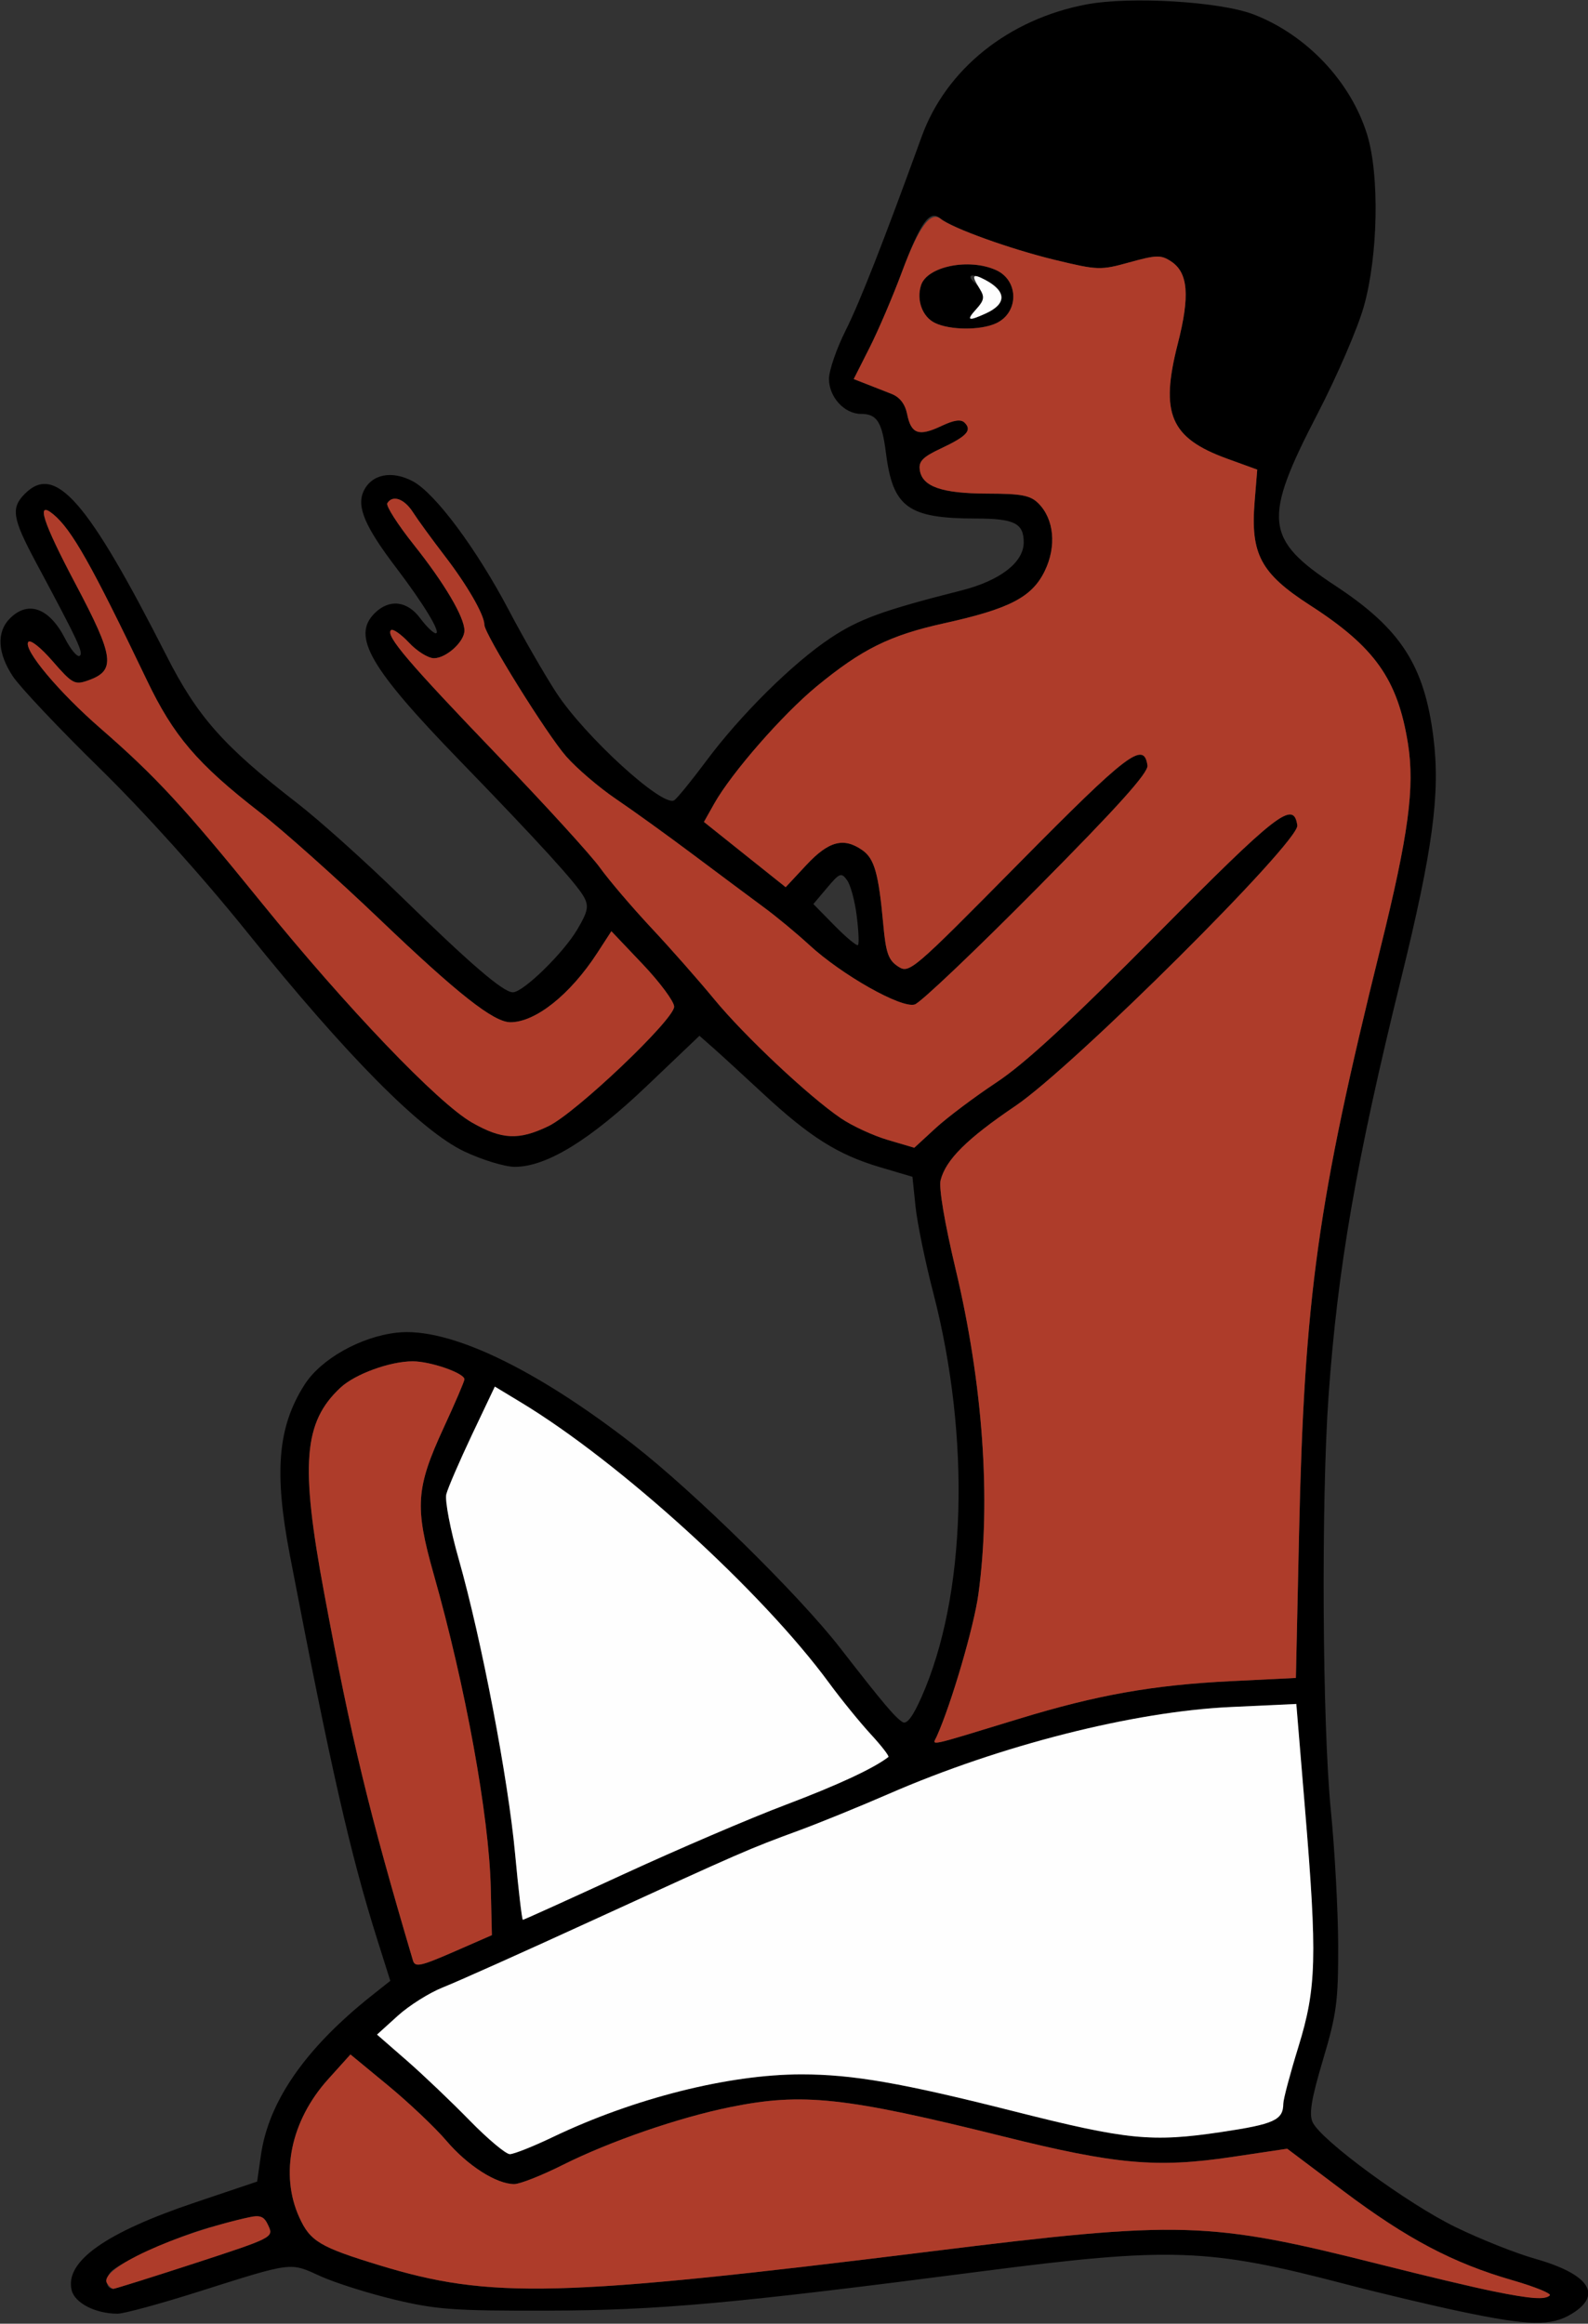 <?xml version="1.0" encoding="UTF-8" standalone="no"?>
<!DOCTYPE svg PUBLIC "-//W3C//DTD SVG 1.1//EN"
"http://www.w3.org/Graphics/SVG/1.1/DTD/svg11.dtd">
<svg width="410px" height="600px"
xmlns="http://www.w3.org/2000/svg" version="1.1">
<rect width="100%" height="100%" fill="#333333" stroke="none"/>
<g transform="translate(0000, 0000) scale(1, 1)">
<path fill="#000000" stroke="none" d="
M 377.12 596.85
C 369.32 595.20 355.98 592.03 347.47 589.80
C 311.97 580.49 302.29 580.15 253.35 586.49
C 188.91 594.85 170.00 596.55 141.18 596.63
C 117.33 596.69 112.65 596.36 101.86 593.78
C 95.13 592.17 86.50 589.44 82.71 587.72
C 74.77 584.10 75.75 583.97 51.12 591.77
C 41.31 594.88 31.96 597.42 30.36 597.42
C 24.70 597.42 19.35 594.70 18.51 591.39
C 16.66 583.96 27.17 576.48 50.54 568.64
L 66.39 563.30
L 67.37 556.47
C 69.33 542.63 78.83 528.93 95.83 515.39
L 100.77 511.47
L 97.45 500.95
C 90.48 478.92 85.37 456.44 74.83 401.52
C 70.72 380.07 71.71 368.42 78.60 357.58
C 82.81 350.94 93.05 345.15 102.49 344.10
C 115.72 342.61 137.99 353.16 163.55 373.04
C 179.25 385.26 206.30 411.85 216.87 425.46
C 228.09 439.91 231.06 443.42 233.04 444.66
C 234.13 445.31 235.67 443.28 237.93 438.18
C 249.49 412.07 250.67 371.32 240.95 333.79
C 238.88 325.82 236.83 315.82 236.38 311.58
L 235.58 303.86
L 227.05 301.33
C 216.35 298.15 209.04 293.54 197.03 282.39
C 191.82 277.56 186.00 272.21 184.09 270.53
L 180.59 267.45
L 167.00 280.40
C 152.34 294.39 141.08 301.29 132.91 301.29
C 130.37 301.29 124.52 299.51 119.91 297.33
C 108.77 292.08 89.49 272.63 63.87 240.77
C 52.14 226.18 37.31 209.72 25.64 198.28
C 15.16 188.02 5.11 177.36 3.30 174.61
C -0.66 168.59 -0.93 163.16 2.58 159.66
C 7.28 154.96 12.76 156.98 16.81 164.90
C 18.26 167.73 19.95 169.74 20.55 169.35
C 21.65 168.68 20.31 165.80 9.23 145.11
C 3.18 133.79 2.76 131.15 6.45 127.47
C 14.27 119.65 22.60 129.21 43.01 169.36
C 50.98 185.06 57.75 192.70 76.71 207.36
C 82.39 211.75 94.27 222.41 103.14 231.06
C 121.53 249.00 129.92 256.22 132.41 256.22
C 135.09 256.22 145.50 246.06 149.08 239.95
C 151.79 235.35 152.06 234.01 150.78 231.63
C 148.98 228.28 139.22 217.56 118.58 196.27
C 95.49 172.45 90.77 164.29 96.70 158.37
C 100.49 154.58 105.13 155.09 108.51 159.66
C 110.08 161.78 111.89 163.52 112.52 163.52
C 113.97 163.52 109.41 155.96 102.32 146.64
C 94.26 136.04 92.04 130.87 93.85 126.89
C 95.89 122.43 101.16 121.36 106.63 124.30
C 112.39 127.40 123.05 141.73 131.42 157.65
C 135.12 164.69 140.62 174.24 143.65 178.89
C 151.02 190.16 171.08 208.49 174.06 206.65
C 174.78 206.21 178.47 201.68 182.26 196.60
C 191.15 184.62 204.64 171.27 214.37 164.78
C 221.75 159.86 228.00 157.58 248.19 152.47
C 258.17 149.95 264.31 145.22 264.31 140.06
C 264.31 135.12 261.91 133.91 252.12 133.89
C 234.46 133.88 230.54 131.06 228.75 117.05
C 227.72 108.89 226.43 106.87 222.25 106.87
C 218.00 106.87 214.03 102.50 214.03 97.83
C 214.03 95.68 215.97 90.03 218.36 85.27
C 222.02 77.97 228.13 62.38 237.98 35.23
C 244.30 17.83 260.44 4.91 280.57 1.13
C 291.91 -0.99 314.94 0.39 323.62 3.71
C 337.31 8.96 348.77 21.08 352.97 34.74
C 356.20 45.19 355.81 65.96 352.15 79.04
C 350.59 84.64 345.21 97.11 340.21 106.76
C 325.95 134.25 326.47 139.20 344.81 151.27
C 361.64 162.35 367.75 171.80 370.08 190.36
C 371.90 204.84 369.97 219.27 361.68 252.95
C 350.15 299.77 345.35 327.44 343.01 360.52
C 341.09 387.67 341.41 445.35 343.60 467.38
C 344.62 477.66 345.47 493.36 345.50 502.30
C 345.53 516.76 345.10 520.02 341.58 531.85
C 338.57 541.94 337.93 545.83 338.89 547.96
C 341.02 552.59 363.44 569.06 375.83 575.07
C 382.22 578.18 391.43 581.85 396.32 583.22
C 410.34 587.21 413.88 592.53 405.81 597.44
C 400.46 600.70 394.86 600.58 377.12 596.85
M 400.14 592.69
C 400.61 592.21 396.29 590.46 390.53 588.79
C 375.18 584.37 363.29 578.09 346.90 565.78
L 332.34 554.82
L 317.99 556.96
C 298.66 559.83 288.03 558.88 259.15 551.68
C 218.14 541.47 207.18 540.28 188.51 544.08
C 175.18 546.79 157.55 552.88 145.40 558.95
C 139.92 561.71 134.24 563.95 132.77 563.95
C 128.17 563.95 120.74 559.21 115.26 552.77
C 112.36 549.36 105.59 542.95 100.23 538.52
L 90.48 530.48
L 84.68 536.92
C 75.09 547.58 72.21 561.41 77.28 572.55
C 80.09 578.73 82.59 580.22 97.99 584.92
C 126.62 593.67 144.38 593.21 240.58 581.30
C 305.09 573.31 312.01 573.52 356.44 584.72
C 387.99 592.67 398.27 594.55 400.14 592.69
M 50.36 584.37
C 70.36 577.84 70.67 577.69 69.31 574.74
C 67.82 571.44 67.55 571.45 54.18 575.12
C 46.43 577.26 33.01 583.16 29.14 586.13
C 27.00 587.78 27.10 590.99 29.28 590.99
C 29.69 590.99 39.18 588.01 50.36 584.37
M 142.87 551.74
C 163.69 541.79 188.16 535.62 206.91 535.62
C 220.15 535.62 232.80 537.82 262.01 545.21
C 290.98 552.54 297.38 553.18 315.18 550.53
C 329.01 548.47 331.29 547.43 331.33 543.18
C 331.34 542.03 333.09 535.44 335.22 528.54
C 339.91 513.33 340.12 505.44 336.92 466.88
L 334.69 439.98
L 317.88 440.76
C 292.69 441.91 258.29 450.64 229.50 463.18
C 222.04 466.43 211.60 470.68 206.29 472.64
C 193.27 477.42 191.75 478.09 153.70 495.53
C 135.47 503.90 117.73 511.84 114.28 513.19
C 110.84 514.56 105.62 517.84 102.68 520.51
L 97.34 525.35
L 105.07 532.09
C 109.32 535.80 116.61 542.76 121.27 547.53
C 125.94 552.31 130.59 556.22 131.64 556.22
C 132.67 556.22 137.72 554.21 142.87 551.74
M 126.71 487.43
C 126.27 468.88 120.18 435.36 111.96 406.42
C 107.04 389.06 107.37 384.23 114.53 368.70
C 117.49 362.30 119.91 356.65 119.91 356.15
C 119.91 354.55 111.14 351.50 106.57 351.50
C 100.69 351.50 91.68 354.79 87.91 358.30
C 78.35 367.21 77.49 378.06 83.70 411.37
C 90.78 449.37 95.20 467.67 106.61 506.19
C 107.15 508.03 108.52 507.73 117.12 503.99
L 127.00 499.67
L 126.71 487.43
M 160.88 483.99
C 174.87 477.54 193.74 469.45 202.83 466.02
C 216.33 460.91 225.53 456.63 229.37 453.67
C 229.64 453.45 227.59 450.80 224.80 447.77
C 222.02 444.75 217.18 438.80 214.06 434.55
C 196.75 410.95 160.03 377.52 134.47 362.09
L 127.76 358.03
L 121.85 370.48
C 118.62 377.32 115.63 384.23 115.23 385.83
C 114.83 387.44 116.27 395.00 118.45 402.63
C 124.30 423.22 131.20 459.26 132.99 478.65
C 133.86 488.03 134.76 495.71 135.00 495.71
C 135.25 495.71 146.89 490.43 160.88 483.99
M 263.17 443.78
C 283.26 437.64 297.71 435.08 317.81 434.09
L 334.58 433.26
L 335.40 395.92
C 336.75 335.03 340.18 310.38 356.40 244.87
C 363.68 215.46 365.31 203.29 363.51 191.97
C 360.85 175.38 354.97 167.07 338.26 156.30
C 325.49 148.06 322.83 143.10 323.93 129.52
L 324.60 121.26
L 316.81 118.43
C 302.16 113.10 299.47 106.83 304.08 88.79
C 307.27 76.34 306.78 70.38 302.32 67.47
C 299.75 65.78 298.54 65.82 291.65 67.73
C 284.14 69.81 283.49 69.80 272.21 67.07
C 260.50 64.24 245.78 58.88 242.65 56.32
C 239.99 54.14 237.59 57.55 232.85 70.26
C 230.50 76.58 226.74 85.39 224.49 89.82
L 220.42 97.88
L 223.67 99.15
C 225.46 99.86 228.39 101.01 230.17 101.70
C 232.33 102.55 233.69 104.32 234.22 106.96
C 235.25 112.07 237.22 112.75 243.02 110.01
C 246.30 108.45 248.10 108.19 249.06 109.15
C 251.03 111.12 249.62 112.65 242.97 115.78
C 238.26 117.98 237.14 119.12 237.48 121.36
C 238.08 125.65 243.19 127.43 254.96 127.45
C 263.77 127.47 266.04 127.91 268.10 129.97
C 272.17 134.03 272.83 141.08 269.74 147.44
C 266.44 154.21 260.69 157.20 243.74 160.94
C 229.70 164.05 222.55 167.60 210.83 177.24
C 202.01 184.52 188.90 199.53 184.41 207.49
L 181.75 212.23
L 192.30 220.66
L 202.85 229.08
L 208.20 223.34
C 213.97 217.16 217.82 216.14 222.66 219.53
C 225.76 221.70 226.85 225.55 228.04 238.58
C 228.71 246.03 229.36 247.89 231.84 249.53
C 234.77 251.46 235.35 250.97 263.11 222.86
C 291.20 194.42 295.35 191.25 296.26 197.65
C 296.53 199.51 288.60 208.33 267.76 229.35
C 251.89 245.38 237.68 258.89 236.18 259.36
C 232.75 260.46 217.33 251.74 208.88 243.94
C 205.68 240.99 200.40 236.61 197.12 234.21
C 193.86 231.80 185.74 225.75 179.07 220.75
C 172.42 215.76 163.42 209.27 159.07 206.33
C 154.73 203.39 148.93 198.44 146.18 195.31
C 141.17 189.61 125.06 163.69 125.06 161.32
C 125.06 158.78 120.64 151.11 114.84 143.56
C 111.58 139.31 107.88 134.24 106.64 132.30
C 104.38 128.76 101.38 127.70 99.99 129.94
C 99.59 130.60 102.69 135.45 106.90 140.74
C 114.77 150.64 119.91 159.35 119.91 162.82
C 119.91 165.70 115.20 169.96 112.04 169.96
C 110.56 169.96 107.63 168.14 105.56 165.91
C 103.48 163.70 101.40 162.26 100.94 162.72
C 99.52 164.14 105.38 171.01 128.49 195.08
C 140.74 207.82 152.63 220.87 154.91 224.05
C 157.19 227.23 163.15 234.22 168.16 239.59
C 173.18 244.94 180.46 253.22 184.37 257.97
C 192.16 267.45 208.87 283.16 217.13 288.76
C 220.03 290.73 225.47 293.24 229.24 294.35
L 236.06 296.36
L 241.54 291.31
C 244.56 288.54 251.63 283.22 257.27 279.49
C 264.64 274.61 276.32 263.82 298.76 241.18
C 329.88 209.76 334.00 206.56 334.95 213.12
C 335.56 217.29 277.15 275.43 262.18 285.55
C 249.65 294.03 244.19 299.45 242.85 304.75
C 242.36 306.72 243.90 315.80 246.68 327.50
C 253.80 357.33 255.93 387.40 252.61 411.61
C 251.47 420.01 245.64 439.91 241.86 448.34
C 240.74 450.82 238.64 451.27 263.17 443.78
M 141.62 290.77
C 148.73 287.33 174.06 263.25 174.06 259.93
C 174.06 258.62 170.41 253.69 165.96 248.99
L 157.85 240.45
L 154.19 246.09
C 147.21 256.82 138.27 263.95 131.78 263.95
C 127.45 263.95 118.18 256.64 97.92 237.27
C 86.96 226.80 73.07 214.39 67.04 209.72
C 50.91 197.19 44.79 190.02 37.87 175.53
C 23.63 145.80 18.53 136.75 13.76 132.80
C 9.18 129.01 10.98 134.67 19.51 150.79
C 29.54 169.75 29.98 173.15 22.70 175.71
C 19.29 176.91 18.66 176.56 13.58 170.72
C 10.46 167.12 7.76 165.01 7.28 165.79
C 6.03 167.79 15.21 178.74 25.99 188.11
C 40.20 200.48 47.45 208.31 67.48 233.03
C 89.50 260.19 113.05 284.81 121.84 289.84
C 129.58 294.27 133.95 294.48 141.62 290.77
M 221.19 236.47
C 220.72 232.62 219.59 228.48 218.69 227.25
C 217.21 225.22 216.77 225.39 213.54 229.24
L 210.00 233.43
L 215.48 239.01
C 218.49 242.07 221.21 244.33 221.52 244.02
C 221.83 243.72 221.68 240.32 221.19 236.47"/>
<path fill="#000000" stroke="none" d="
M 241.40 83.39
C 238.17 81.85 236.56 77.52 237.79 73.67
C 239.35 68.77 250.20 66.57 257.19 69.75
C 263.12 72.45 263.10 80.78 257.13 83.50
C 253.10 85.33 245.30 85.27 241.40 83.39
M 254.51 80.94
C 260.01 78.44 259.90 75.19 254.20 72.19
C 250.63 70.31 249.24 71.06 252.03 73.36
C 254.55 75.45 254.51 77.12 251.87 80.05
C 249.39 82.78 250.02 82.98 254.51 80.94"/>
<path fill="#ae3c2a" stroke="none" d="
M 385.50 591.63
C 380.90 590.70 367.81 587.59 356.44 584.72
C 312.01 573.52 305.09 573.31 240.58 581.30
C 144.38 593.21 126.62 593.67 97.99 584.92
C 82.59 580.22 80.09 578.73 77.28 572.55
C 72.21 561.41 75.09 547.58 84.68 536.92
L 90.48 530.48
L 100.23 538.52
C 105.59 542.95 112.36 549.36 115.26 552.77
C 120.74 559.21 128.17 563.95 132.77 563.95
C 134.24 563.95 139.92 561.71 145.40 558.95
C 157.55 552.88 175.18 546.79 188.51 544.08
C 207.18 540.28 218.14 541.47 259.15 551.68
C 288.03 558.88 298.66 559.83 317.99 556.96
L 332.34 554.82
L 346.90 565.78
C 363.29 578.09 375.18 584.37 390.53 588.79
C 396.29 590.46 400.61 592.21 400.14 592.69
C 398.94 593.88 395.38 593.63 385.50 591.63"/>
<path fill="#ae3c2a" stroke="none" d="
M 27.60 589.51
C 25.35 585.86 45.28 576.67 64.59 572.46
C 67.24 571.88 68.23 572.36 69.31 574.74
C 70.67 577.69 70.36 577.84 50.36 584.37
C 39.18 588.01 29.69 590.99 29.28 590.99
C 28.85 590.99 28.11 590.32 27.60 589.51"/>
<path fill="#ae3c2a" stroke="none" d="
M 106.61 506.19
C 95.20 467.67 90.78 449.37 83.70 411.37
C 77.49 378.06 78.35 367.21 87.91 358.30
C 91.68 354.79 100.69 351.50 106.57 351.50
C 111.14 351.50 119.91 354.55 119.91 356.15
C 119.91 356.65 117.49 362.30 114.53 368.70
C 107.37 384.23 107.04 389.06 111.96 406.42
C 120.18 435.36 126.27 468.88 126.71 487.43
L 127.00 499.67
L 117.12 503.99
C 108.52 507.73 107.15 508.03 106.61 506.19"/>
<path fill="#ae3c2a" stroke="none" d="
M 241.86 448.34
C 245.64 439.91 251.47 420.01 252.61 411.61
C 255.93 387.40 253.80 357.33 246.68 327.50
C 243.90 315.80 242.36 306.72 242.85 304.75
C 244.19 299.45 249.65 294.03 262.18 285.55
C 277.15 275.43 335.56 217.29 334.95 213.12
C 334.00 206.56 329.88 209.76 298.76 241.18
C 276.32 263.82 264.64 274.61 257.27 279.49
C 251.63 283.22 244.56 288.54 241.54 291.31
L 236.06 296.36
L 229.24 294.35
C 225.47 293.24 220.03 290.73 217.13 288.76
C 208.87 283.16 192.16 267.45 184.37 257.97
C 180.46 253.22 173.18 244.94 168.16 239.59
C 163.15 234.22 157.19 227.23 154.91 224.05
C 152.63 220.87 140.74 207.82 128.49 195.08
C 105.38 171.01 99.52 164.14 100.94 162.72
C 101.40 162.26 103.48 163.70 105.56 165.91
C 107.63 168.14 110.56 169.96 112.04 169.96
C 115.20 169.96 119.91 165.70 119.91 162.82
C 119.91 159.35 114.77 150.64 106.90 140.74
C 102.69 135.45 99.59 130.60 99.99 129.94
C 101.38 127.70 104.38 128.76 106.64 132.30
C 107.88 134.24 111.58 139.31 114.84 143.56
C 120.64 151.11 125.06 158.78 125.06 161.32
C 125.06 163.69 141.17 189.61 146.18 195.31
C 148.93 198.44 154.73 203.39 159.07 206.33
C 163.42 209.27 172.42 215.76 179.07 220.75
C 185.74 225.75 193.86 231.80 197.12 234.21
C 200.40 236.61 205.68 240.99 208.88 243.94
C 217.33 251.74 232.75 260.46 236.18 259.36
C 237.68 258.89 251.89 245.38 267.76 229.35
C 288.60 208.33 296.53 199.51 296.26 197.65
C 295.35 191.25 291.20 194.42 263.11 222.86
C 235.35 250.97 234.77 251.46 231.84 249.53
C 229.36 247.89 228.71 246.03 228.04 238.58
C 226.85 225.55 225.76 221.70 222.66 219.53
C 217.82 216.14 213.97 217.16 208.20 223.34
L 202.85 229.08
L 192.30 220.66
L 181.75 212.23
L 184.41 207.49
C 188.90 199.53 202.01 184.52 210.83 177.24
C 222.55 167.60 229.70 164.05 243.74 160.94
C 260.69 157.20 266.44 154.21 269.74 147.44
C 272.83 141.08 272.17 134.03 268.10 129.97
C 266.04 127.91 263.77 127.47 254.96 127.45
C 243.19 127.43 238.08 125.65 237.48 121.36
C 237.14 119.12 238.26 117.98 242.97 115.78
C 249.62 112.65 251.03 111.12 249.06 109.15
C 248.10 108.19 246.30 108.45 243.02 110.01
C 237.22 112.75 235.25 112.07 234.22 106.96
C 233.69 104.32 232.33 102.55 230.17 101.70
C 228.39 101.01 225.46 99.86 223.67 99.15
L 220.42 97.88
L 224.49 89.82
C 226.74 85.39 230.52 76.55 232.89 70.17
C 237.21 58.56 240.28 54.39 242.93 56.55
C 245.82 58.91 260.97 64.34 272.21 67.07
C 283.49 69.80 284.14 69.81 291.65 67.73
C 298.54 65.82 299.75 65.78 302.32 67.47
C 306.78 70.38 307.27 76.34 304.08 88.79
C 299.47 106.83 302.16 113.10 316.81 118.43
L 324.60 121.26
L 323.93 129.52
C 322.83 143.10 325.49 148.06 338.26 156.30
C 354.97 167.07 360.85 175.38 363.51 191.97
C 365.31 203.29 363.68 215.46 356.40 244.87
C 340.18 310.38 336.75 335.03 335.40 395.92
L 334.58 433.26
L 317.81 434.09
C 297.71 435.08 283.26 437.64 263.17 443.78
C 238.64 451.27 240.74 450.82 241.86 448.34
M 257.13 83.50
C 263.10 80.78 263.12 72.45 257.19 69.75
C 250.20 66.57 239.35 68.77 237.79 73.67
C 236.56 77.52 238.17 81.85 241.40 83.39
C 245.30 85.27 253.10 85.33 257.13 83.50"/>
<path fill="#ae3c2a" stroke="none" d="
M 121.84 289.84
C 113.05 284.81 89.50 260.19 67.48 233.03
C 47.45 208.31 40.20 200.48 25.99 188.11
C 15.21 178.74 6.03 167.79 7.28 165.79
C 7.76 165.01 10.46 167.12 13.58 170.72
C 18.66 176.56 19.29 176.91 22.70 175.71
C 29.98 173.15 29.54 169.75 19.51 150.79
C 10.98 134.67 9.18 129.01 13.76 132.80
C 18.53 136.75 23.63 145.80 37.87 175.53
C 44.79 190.02 50.91 197.19 67.04 209.72
C 73.07 214.39 86.96 226.80 97.92 237.27
C 118.18 256.64 127.45 263.95 131.78 263.95
C 138.27 263.95 147.21 256.82 154.19 246.09
L 157.85 240.45
L 165.96 248.99
C 170.41 253.69 174.06 258.62 174.06 259.93
C 174.06 263.25 148.73 287.33 141.62 290.77
C 133.95 294.48 129.58 294.27 121.84 289.84"/>
<path fill="#fefefe" stroke="none" d="
M 121.27 547.53
C 116.61 542.76 109.32 535.80 105.07 532.09
L 97.34 525.35
L 102.68 520.51
C 105.62 517.84 110.84 514.56 114.28 513.19
C 117.73 511.84 135.47 503.90 153.70 495.53
C 191.75 478.09 193.27 477.42 206.29 472.64
C 211.60 470.68 222.04 466.43 229.50 463.18
C 258.29 450.64 292.69 441.91 317.88 440.76
L 334.69 439.98
L 336.92 466.88
C 340.12 505.44 339.91 513.33 335.22 528.54
C 333.09 535.44 331.34 542.03 331.33 543.18
C 331.29 547.43 329.01 548.47 315.18 550.53
C 297.38 553.18 290.98 552.54 262.01 545.21
C 232.80 537.82 220.15 535.62 206.91 535.62
C 188.16 535.62 163.69 541.79 142.87 551.74
C 137.72 554.21 132.67 556.22 131.64 556.22
C 130.59 556.22 125.94 552.31 121.27 547.53"/>
<path fill="#fefefe" stroke="none" d="
M 132.99 478.65
C 131.20 459.26 124.30 423.22 118.45 402.63
C 116.27 395.00 114.83 387.44 115.23 385.83
C 115.63 384.23 118.62 377.32 121.85 370.48
L 127.76 358.03
L 134.47 362.09
C 160.03 377.52 196.75 410.95 214.06 434.55
C 217.18 438.80 222.02 444.75 224.80 447.77
C 227.59 450.80 229.64 453.45 229.37 453.67
C 225.53 456.63 216.33 460.91 202.83 466.02
C 193.74 469.45 174.87 477.54 160.88 483.99
C 146.89 490.43 135.25 495.71 135.00 495.71
C 134.76 495.71 133.86 488.03 132.99 478.65"/>
<path fill="#fefefe" stroke="none" d="
M 252.12 79.75
C 254.10 77.58 254.25 76.67 252.98 74.63
C 250.73 71.05 251.03 70.52 254.32 72.24
C 259.90 75.19 259.98 78.45 254.51 80.94
C 249.92 83.03 249.39 82.76 252.12 79.75"/>
</g>
</svg>

